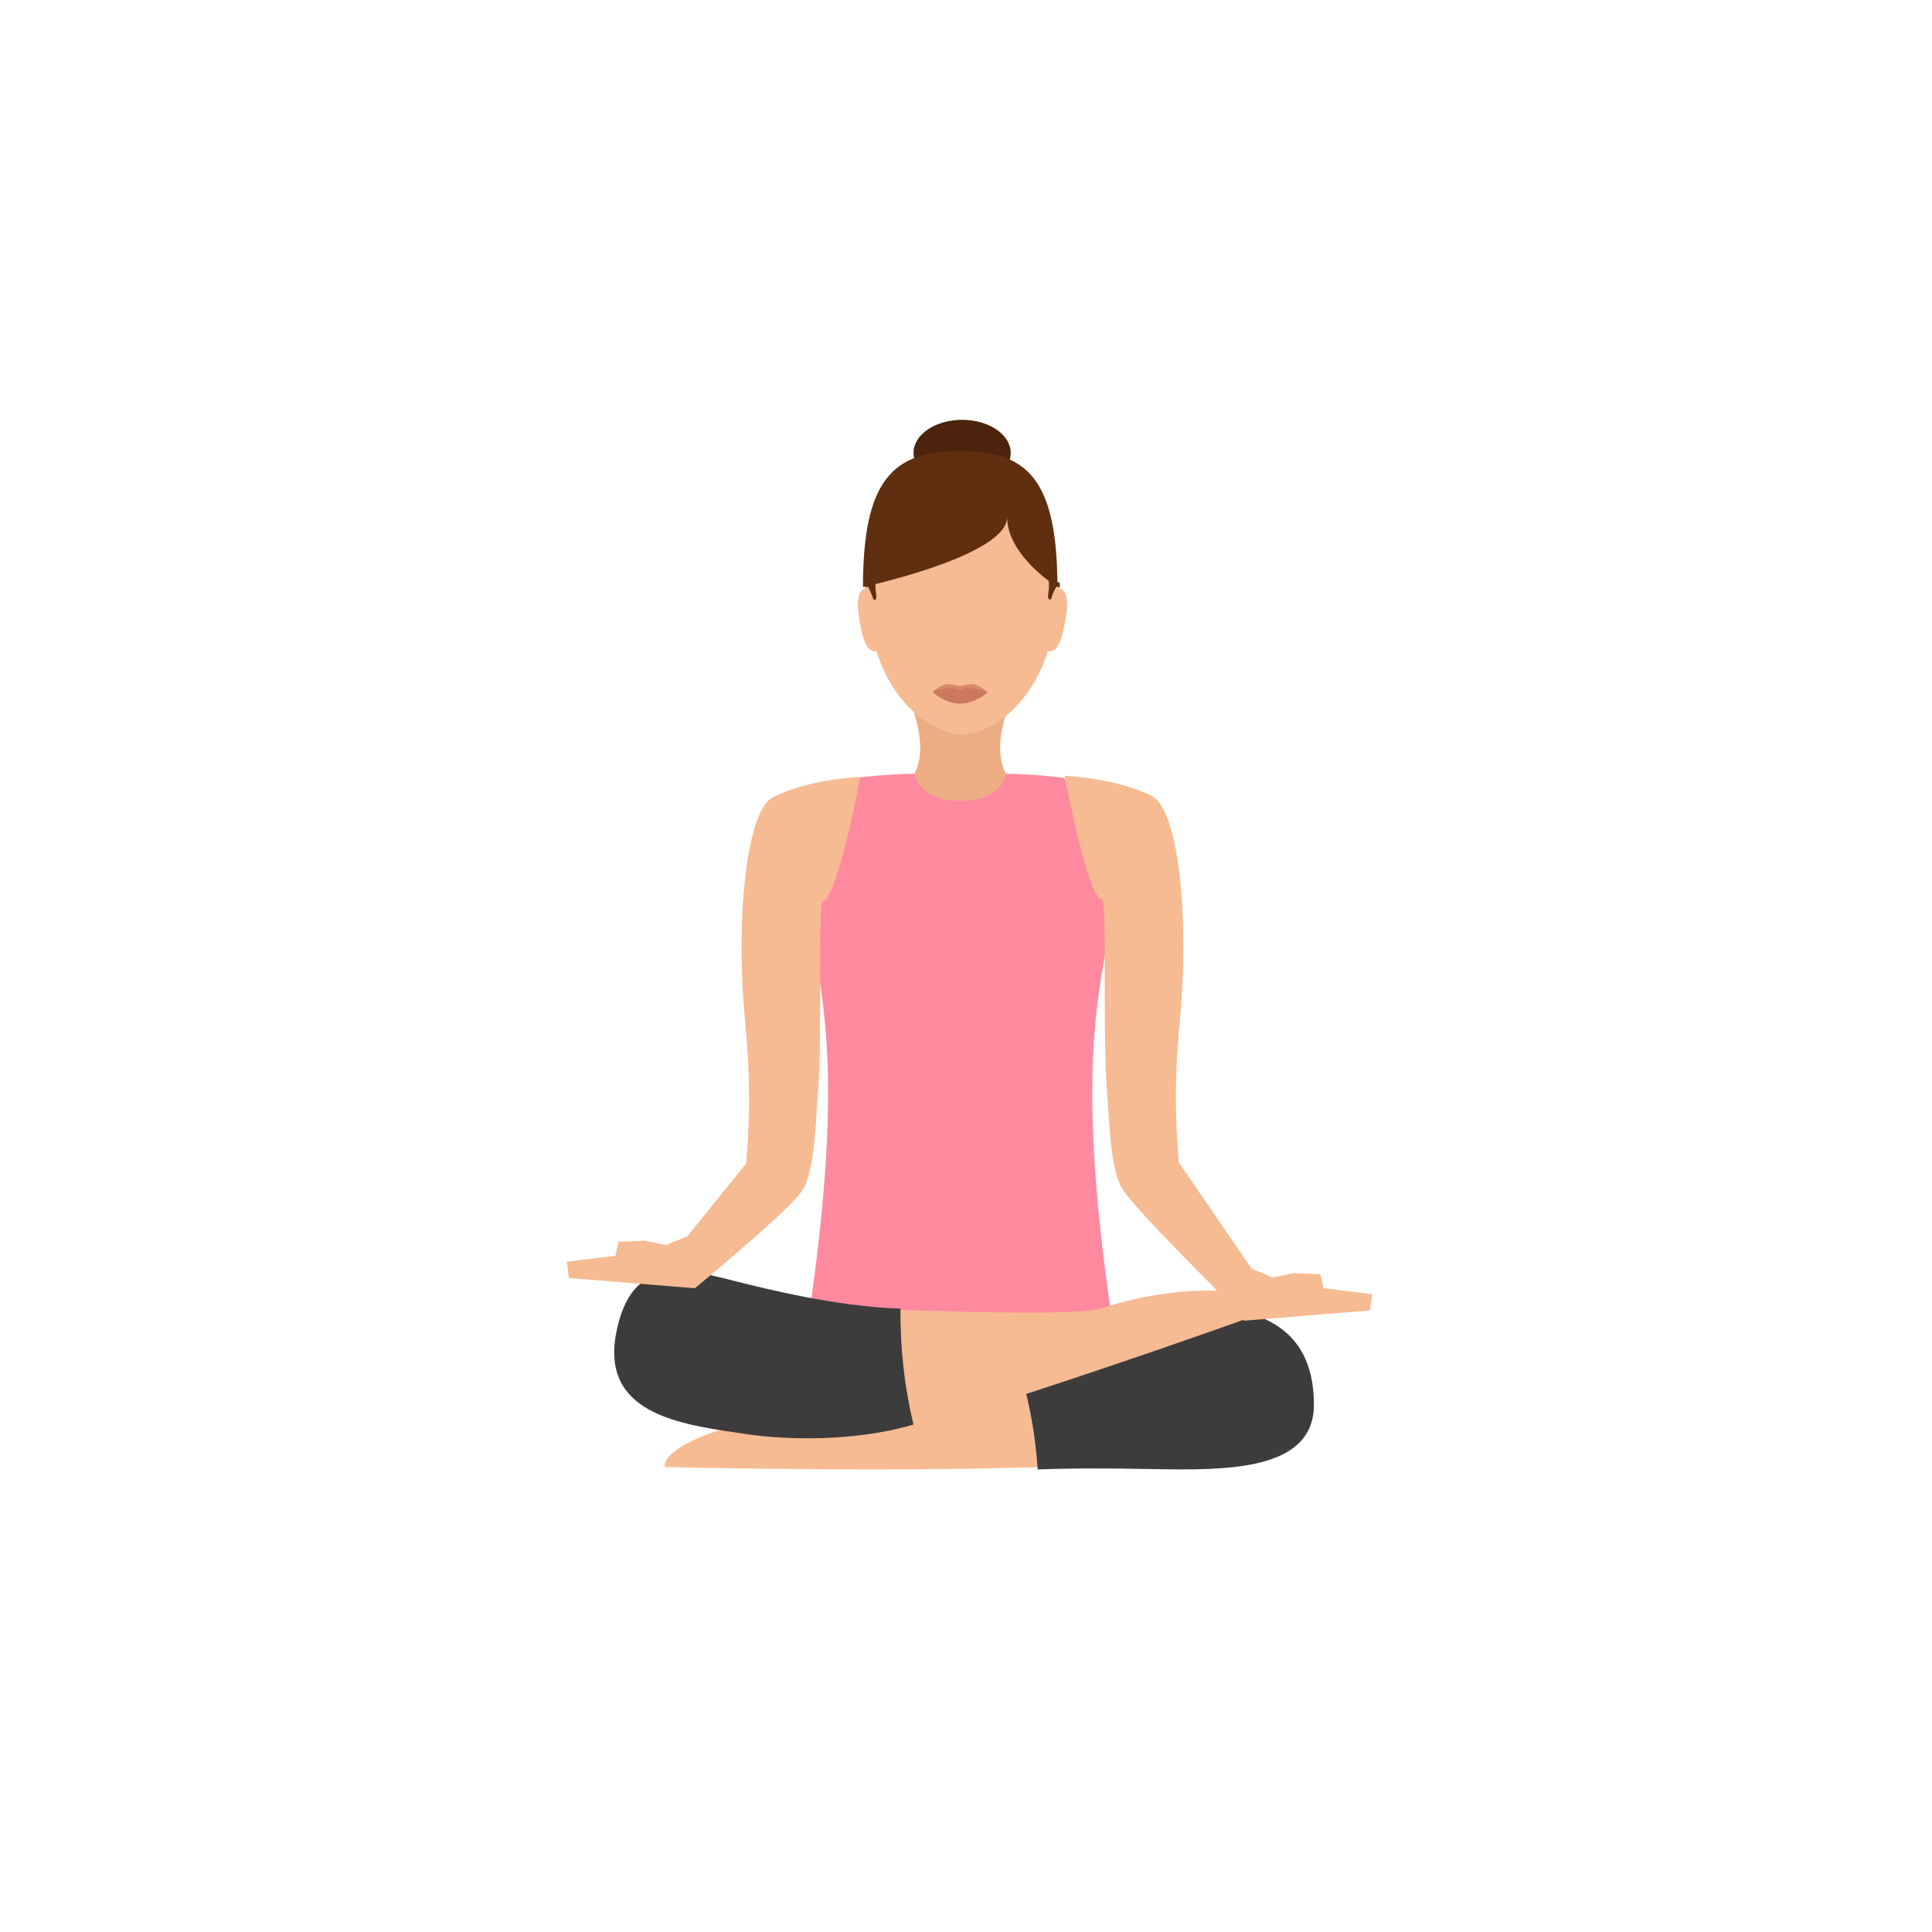 <svg width="497" height="497" viewBox="0 0 497 497" fill="none" xmlns="http://www.w3.org/2000/svg">
<path d="M208 339L209.69 353.018L247 362L284.31 353.018L286 339H208Z" fill="#333333"/>
<path d="M284.31 245.249C286.986 229.229 273.751 200.114 273.751 200.114C267.415 199.279 260.798 199 255.87 199H238.13C233.061 199 226.585 199.279 220.249 200.114C220.249 200.114 207.014 229.368 209.69 245.249C212.224 260.154 216.448 282.025 208 339H247H286C277.552 282.025 281.776 260.154 284.31 245.249Z" fill="#FF8AA0"/>
<path d="M261.757 348.601C241.261 355.867 217.994 363.818 212.316 363.818C188.773 363.955 169.939 372.455 171.046 377.391C171.046 377.391 226.442 378.762 267.574 377.391C283.5 376.979 277.683 343.117 261.757 348.601Z" fill="#F6BB92"/>
<path d="M261 348.353C276.898 342.592 291.136 336.972 294.454 336.691C321.964 333.74 338 339.923 338 361.42C338 376.595 319.89 378 303.993 378C295.422 378 282.704 377.438 266.944 378C266.253 367.743 264.318 357.907 261 348.353Z" fill="#3D3C3C"/>
<path d="M231.548 336.975C253.33 337.695 278.025 338.27 283.436 336.544C305.912 329.208 326.445 331.797 327 336.975C327 336.975 274.557 355.963 235.017 367.614C219.755 372.073 214.622 336.4 231.548 336.975Z" fill="#F6BB92"/>
<path d="M231.665 336.643C214.709 336.082 196.226 331.321 189.972 329.781C177.186 326.56 162.315 321.939 158.424 343.364C154.672 364.51 176.63 366.61 192.473 368.991C202.202 370.391 219.713 370.951 235 366.47C232.637 356.668 231.526 346.585 231.665 336.643Z" fill="#3D3C3C"/>
<path d="M178.757 331.398L146.356 328.756L145.8 324.584L149.137 324.167L158.315 323.054L159.15 319.439L165.825 319.16L171.387 320.273L176.81 318.048L191.968 299.275C192.385 292.6 193.498 282.17 191.69 262.841C189.187 237.532 191.829 208.747 198.782 205.131C207.821 200.403 221.31 199.847 221.31 199.847C221.31 199.847 215.33 231.552 211.714 231.691C210.324 231.691 211.575 265.622 210.463 280.224C209.629 292.6 209.35 301.5 206.291 306.367C203.232 311.234 178.757 331.398 178.757 331.398Z" fill="#F6BB92"/>
<path d="M320.043 339.741L352.444 337.099L353 332.927L349.662 332.51L340.484 331.397L339.65 327.782L332.975 327.503L327.413 328.616L321.989 326.391L303.216 298.996C302.799 292.321 301.687 281.892 303.494 262.562C305.997 237.253 303.355 208.468 296.402 204.852C287.363 200.124 273.875 199.568 273.875 199.568C273.875 199.568 279.854 231.274 283.47 231.413C284.86 231.413 283.609 265.343 284.721 279.945C285.556 292.321 285.834 301.221 288.893 306.088C291.952 310.955 312.116 330.98 312.116 330.98L320.043 339.741Z" fill="#F6BB92"/>
<path d="M259 183H235C238.692 193.952 235.284 198.881 235.284 198.881C235.284 198.881 235.994 206 247.071 206C258.006 206 258.716 198.881 258.716 198.881C258.716 198.881 255.308 193.815 259 183Z" fill="#ECAD83"/>
<path d="M272 149.957C272 122.324 260.954 116 247.5 116C233.905 116 223 122.324 223 149.957C223 159.305 224.699 166.591 227.249 172.228C232.913 184.601 242.685 189 247.5 189C252.315 189 262.087 184.601 267.751 172.228C270.301 166.591 272 159.305 272 149.957Z" fill="#F6BB92"/>
<path d="M254 178.003C254 178.003 250.857 179 247 179C243.143 179 240 178.003 240 178.003C240 177.732 242.286 176.101 243.714 176.01C244.571 175.92 247 176.463 247 176.463C247 176.463 249.286 175.92 250.286 176.01C251.714 176.101 254 178.003 254 178.003Z" fill="#D6876B"/>
<path d="M254 178.143C254 178.143 250.857 181 247 181C243.143 181 240 178.143 240 178.143C240 178.143 240.714 177.286 244.857 177C245.571 177 246.429 177.571 247 177.571C247.571 177.571 248.286 177 248.857 177C253.143 177.286 254 178.143 254 178.143Z" fill="#CC785E"/>
<path d="M247.5 125C254.404 125 260 121.194 260 116.5C260 111.806 254.404 108 247.5 108C240.596 108 235 111.806 235 116.5C235 121.194 240.596 125 247.5 125Z" fill="#4C230C"/>
<path d="M272 151C272 123.412 264.361 116 247 116C229.639 116 222 123.549 222 151C222 151 259.083 143.039 259.083 133.02C259.083 143.039 272 151 272 151Z" fill="#602F0F"/>
<path d="M221.171 159.935C222.422 167.584 224.091 167.862 226.455 167.445L223.952 150.896C221.588 151.314 219.78 152.287 221.171 159.935Z" fill="#F6BB92"/>
<path d="M271.233 150.896L268.729 167.445C271.094 167.862 272.623 167.445 274.014 159.935C275.404 152.287 273.597 151.314 271.233 150.896Z" fill="#F6BB92"/>
<path d="M225.343 152.426C225.204 151.592 225.204 150.896 225.204 150.201C225.204 149.367 225.343 148.811 225.343 148.811L222.562 149.923C222.562 150.34 222.562 150.757 222.562 151.175C222.562 151.175 222.84 151.036 223.396 150.896C223.396 150.896 223.396 150.896 223.257 150.896C223.674 151.592 224.091 152.565 224.647 154.095C224.647 154.234 225.76 155.068 225.343 152.426Z" fill="#602F0F"/>
<path d="M269.842 150.34C269.842 150.896 269.842 151.731 269.703 152.426C269.286 154.929 270.398 154.095 270.398 154.095C270.815 152.565 271.372 151.592 271.789 150.896C272.345 151.036 272.623 151.175 272.623 151.175C272.623 150.757 272.623 150.34 272.623 149.923L269.842 148.811C269.703 148.95 269.842 149.506 269.842 150.34Z" fill="#602F0F"/>
</svg>
